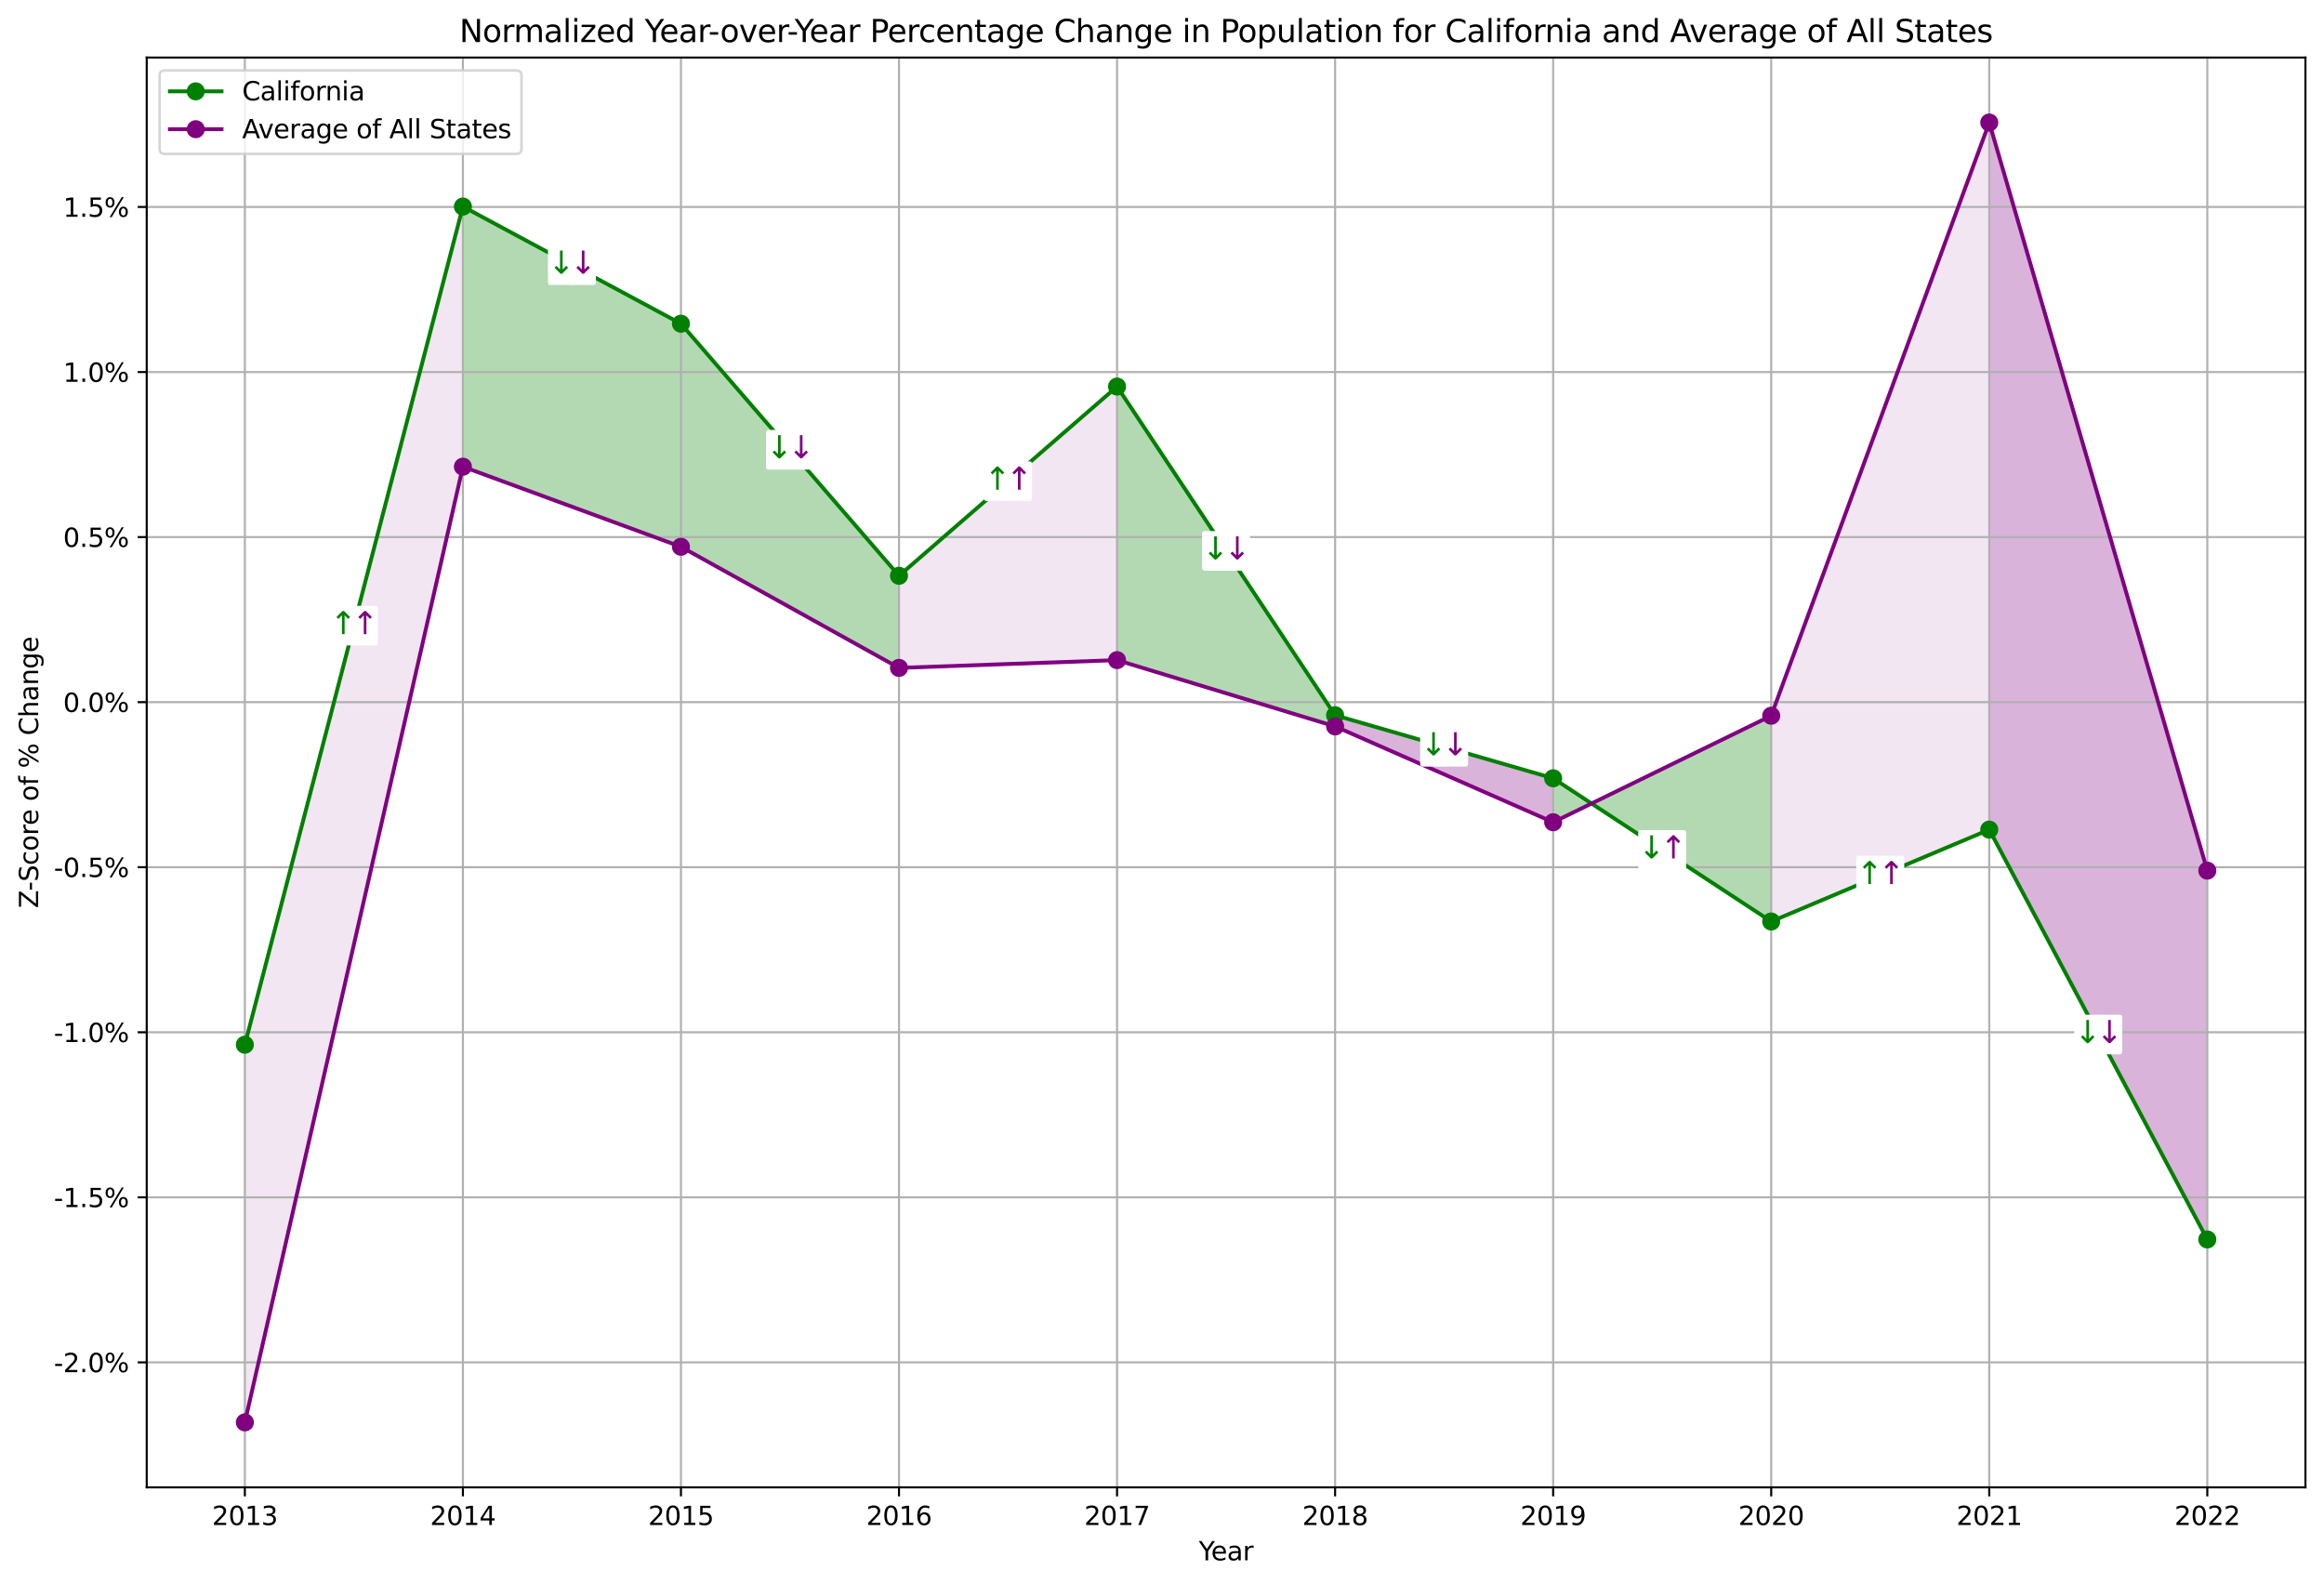 <?xml version="1.0" encoding="utf-8" standalone="no"?>
<!DOCTYPE svg PUBLIC "-//W3C//DTD SVG 1.1//EN"
  "http://www.w3.org/Graphics/SVG/1.1/DTD/svg11.dtd">
<svg xmlns:xlink="http://www.w3.org/1999/xlink" width="901.091pt" height="614.274pt" viewBox="0 0 901.091 614.274" xmlns="http://www.w3.org/2000/svg" version="1.1">
 <defs>
  <style type="text/css">*{stroke-linejoin: round; stroke-linecap: butt}</style>
 </defs>
 <g id="figure_1">
  <g id="patch_1">
   <path d="M 0 614.274 
L 901.091 614.274 
L 901.091 0 
L 0 0 
z
" style="fill: #ffffff"/>
  </g>
  <g id="axes_1">
   <g id="patch_2">
    <path d="M 56.891 576.718 
L 893.891 576.718 
L 893.891 22.318 
L 56.891 22.318 
z
" style="fill: #ffffff"/>
   </g>
   <g id="PolyCollection_1">
    <path d="M 94.936 551.518 
L 94.936 405.082 
L 179.482 80.092 
L 179.482 180.959 
L 179.482 180.959 
L 94.936 551.518 
z
" clip-path="url(#p09bde16bd6)" style="fill: #800080; fill-opacity: 0.1"/>
   </g>
   <g id="PolyCollection_2">
    <path d="M 179.482 180.959 
L 179.482 80.092 
L 264.027 125.518 
L 264.027 212.005 
L 264.027 212.005 
L 179.482 180.959 
z
" clip-path="url(#p09bde16bd6)" style="fill: #008000; fill-opacity: 0.3"/>
   </g>
   <g id="PolyCollection_3">
    <path d="M 264.027 212.005 
L 264.027 125.518 
L 348.572 223.255 
L 348.572 258.966 
L 348.572 258.966 
L 264.027 212.005 
z
" clip-path="url(#p09bde16bd6)" style="fill: #008000; fill-opacity: 0.3"/>
   </g>
   <g id="PolyCollection_4">
    <path d="M 348.572 258.966 
L 348.572 223.255 
L 433.118 149.881 
L 433.118 255.959 
L 433.118 255.959 
L 348.572 258.966 
z
" clip-path="url(#p09bde16bd6)" style="fill: #800080; fill-opacity: 0.1"/>
   </g>
   <g id="PolyCollection_5">
    <path d="M 433.118 255.959 
L 433.118 149.881 
L 517.663 277.331 
L 517.663 281.662 
L 517.663 281.662 
L 433.118 255.959 
z
" clip-path="url(#p09bde16bd6)" style="fill: #008000; fill-opacity: 0.3"/>
   </g>
   <g id="PolyCollection_6">
    <path d="M 517.663 281.662 
L 517.663 277.331 
L 602.209 301.776 
L 602.209 318.822 
L 602.209 318.822 
L 517.663 281.662 
z
" clip-path="url(#p09bde16bd6)" style="fill: #800080; fill-opacity: 0.3"/>
   </g>
   <g id="PolyCollection_7">
    <path d="M 602.209 318.822 
L 602.209 301.776 
L 686.754 357.306 
L 686.754 277.516 
L 686.754 277.516 
L 602.209 318.822 
z
" clip-path="url(#p09bde16bd6)" style="fill: #008000; fill-opacity: 0.3"/>
   </g>
   <g id="PolyCollection_8">
    <path d="M 686.754 277.516 
L 686.754 357.306 
L 771.3 321.676 
L 771.3 47.518 
L 771.3 47.518 
L 686.754 277.516 
z
" clip-path="url(#p09bde16bd6)" style="fill: #800080; fill-opacity: 0.1"/>
   </g>
   <g id="PolyCollection_9">
    <path d="M 771.3 47.518 
L 771.3 321.676 
L 855.845 480.588 
L 855.845 337.582 
L 855.845 337.582 
L 771.3 47.518 
z
" clip-path="url(#p09bde16bd6)" style="fill: #800080; fill-opacity: 0.3"/>
   </g>
   <g id="matplotlib.axis_1">
    <g id="xtick_1">
     <g id="line2d_1">
      <path d="M 94.936 576.718 
L 94.936 22.318 
" clip-path="url(#p09bde16bd6)" style="fill: none; stroke: #b0b0b0; stroke-width: 0.8; stroke-linecap: square"/>
     </g>
     <g id="line2d_2">
      <defs>
       <path id="m4151b3bf06" d="M 0 0 
L 0 3.5 
" style="stroke: #000000; stroke-width: 0.8"/>
      </defs>
      <g>
       <use xlink:href="#m4151b3bf06" x="94.936" y="576.718" style="stroke: #000000; stroke-width: 0.8"/>
      </g>
     </g>
     <g id="text_1">
      <!-- 2013 -->
      <g transform="translate(82.211 591.317) scale(0.1 -0.1)">
       <defs>
        <path id="DejaVuSans-32" d="M 1228 531 
L 3431 531 
L 3431 0 
L 469 0 
L 469 531 
Q 828 903 1448 1529 
Q 2069 2156 2228 2338 
Q 2531 2678 2651 2914 
Q 2772 3150 2772 3378 
Q 2772 3750 2511 3984 
Q 2250 4219 1831 4219 
Q 1534 4219 1204 4116 
Q 875 4013 500 3803 
L 500 4441 
Q 881 4594 1212 4672 
Q 1544 4750 1819 4750 
Q 2544 4750 2975 4387 
Q 3406 4025 3406 3419 
Q 3406 3131 3298 2873 
Q 3191 2616 2906 2266 
Q 2828 2175 2409 1742 
Q 1991 1309 1228 531 
z
" transform="scale(0.016)"/>
        <path id="DejaVuSans-30" d="M 2034 4250 
Q 1547 4250 1301 3770 
Q 1056 3291 1056 2328 
Q 1056 1369 1301 889 
Q 1547 409 2034 409 
Q 2525 409 2770 889 
Q 3016 1369 3016 2328 
Q 3016 3291 2770 3770 
Q 2525 4250 2034 4250 
z
M 2034 4750 
Q 2819 4750 3233 4129 
Q 3647 3509 3647 2328 
Q 3647 1150 3233 529 
Q 2819 -91 2034 -91 
Q 1250 -91 836 529 
Q 422 1150 422 2328 
Q 422 3509 836 4129 
Q 1250 4750 2034 4750 
z
" transform="scale(0.016)"/>
        <path id="DejaVuSans-31" d="M 794 531 
L 1825 531 
L 1825 4091 
L 703 3866 
L 703 4441 
L 1819 4666 
L 2450 4666 
L 2450 531 
L 3481 531 
L 3481 0 
L 794 0 
L 794 531 
z
" transform="scale(0.016)"/>
        <path id="DejaVuSans-33" d="M 2597 2516 
Q 3050 2419 3304 2112 
Q 3559 1806 3559 1356 
Q 3559 666 3084 287 
Q 2609 -91 1734 -91 
Q 1441 -91 1130 -33 
Q 819 25 488 141 
L 488 750 
Q 750 597 1062 519 
Q 1375 441 1716 441 
Q 2309 441 2620 675 
Q 2931 909 2931 1356 
Q 2931 1769 2642 2001 
Q 2353 2234 1838 2234 
L 1294 2234 
L 1294 2753 
L 1863 2753 
Q 2328 2753 2575 2939 
Q 2822 3125 2822 3475 
Q 2822 3834 2567 4026 
Q 2313 4219 1838 4219 
Q 1578 4219 1281 4162 
Q 984 4106 628 3988 
L 628 4550 
Q 988 4650 1302 4700 
Q 1616 4750 1894 4750 
Q 2613 4750 3031 4423 
Q 3450 4097 3450 3541 
Q 3450 3153 3228 2886 
Q 3006 2619 2597 2516 
z
" transform="scale(0.016)"/>
       </defs>
       <use xlink:href="#DejaVuSans-32"/>
       <use xlink:href="#DejaVuSans-30" x="63.623"/>
       <use xlink:href="#DejaVuSans-31" x="127.246"/>
       <use xlink:href="#DejaVuSans-33" x="190.869"/>
      </g>
     </g>
    </g>
    <g id="xtick_2">
     <g id="line2d_3">
      <path d="M 179.482 576.718 
L 179.482 22.318 
" clip-path="url(#p09bde16bd6)" style="fill: none; stroke: #b0b0b0; stroke-width: 0.8; stroke-linecap: square"/>
     </g>
     <g id="line2d_4">
      <g>
       <use xlink:href="#m4151b3bf06" x="179.482" y="576.718" style="stroke: #000000; stroke-width: 0.8"/>
      </g>
     </g>
     <g id="text_2">
      <!-- 2014 -->
      <g transform="translate(166.757 591.317) scale(0.1 -0.1)">
       <defs>
        <path id="DejaVuSans-34" d="M 2419 4116 
L 825 1625 
L 2419 1625 
L 2419 4116 
z
M 2253 4666 
L 3047 4666 
L 3047 1625 
L 3713 1625 
L 3713 1100 
L 3047 1100 
L 3047 0 
L 2419 0 
L 2419 1100 
L 313 1100 
L 313 1709 
L 2253 4666 
z
" transform="scale(0.016)"/>
       </defs>
       <use xlink:href="#DejaVuSans-32"/>
       <use xlink:href="#DejaVuSans-30" x="63.623"/>
       <use xlink:href="#DejaVuSans-31" x="127.246"/>
       <use xlink:href="#DejaVuSans-34" x="190.869"/>
      </g>
     </g>
    </g>
    <g id="xtick_3">
     <g id="line2d_5">
      <path d="M 264.027 576.718 
L 264.027 22.318 
" clip-path="url(#p09bde16bd6)" style="fill: none; stroke: #b0b0b0; stroke-width: 0.8; stroke-linecap: square"/>
     </g>
     <g id="line2d_6">
      <g>
       <use xlink:href="#m4151b3bf06" x="264.027" y="576.718" style="stroke: #000000; stroke-width: 0.8"/>
      </g>
     </g>
     <g id="text_3">
      <!-- 2015 -->
      <g transform="translate(251.302 591.317) scale(0.1 -0.1)">
       <defs>
        <path id="DejaVuSans-35" d="M 691 4666 
L 3169 4666 
L 3169 4134 
L 1269 4134 
L 1269 2991 
Q 1406 3038 1543 3061 
Q 1681 3084 1819 3084 
Q 2600 3084 3056 2656 
Q 3513 2228 3513 1497 
Q 3513 744 3044 326 
Q 2575 -91 1722 -91 
Q 1428 -91 1123 -41 
Q 819 9 494 109 
L 494 744 
Q 775 591 1075 516 
Q 1375 441 1709 441 
Q 2250 441 2565 725 
Q 2881 1009 2881 1497 
Q 2881 1984 2565 2268 
Q 2250 2553 1709 2553 
Q 1456 2553 1204 2497 
Q 953 2441 691 2322 
L 691 4666 
z
" transform="scale(0.016)"/>
       </defs>
       <use xlink:href="#DejaVuSans-32"/>
       <use xlink:href="#DejaVuSans-30" x="63.623"/>
       <use xlink:href="#DejaVuSans-31" x="127.246"/>
       <use xlink:href="#DejaVuSans-35" x="190.869"/>
      </g>
     </g>
    </g>
    <g id="xtick_4">
     <g id="line2d_7">
      <path d="M 348.572 576.718 
L 348.572 22.318 
" clip-path="url(#p09bde16bd6)" style="fill: none; stroke: #b0b0b0; stroke-width: 0.8; stroke-linecap: square"/>
     </g>
     <g id="line2d_8">
      <g>
       <use xlink:href="#m4151b3bf06" x="348.572" y="576.718" style="stroke: #000000; stroke-width: 0.8"/>
      </g>
     </g>
     <g id="text_4">
      <!-- 2016 -->
      <g transform="translate(335.847 591.317) scale(0.1 -0.1)">
       <defs>
        <path id="DejaVuSans-36" d="M 2113 2584 
Q 1688 2584 1439 2293 
Q 1191 2003 1191 1497 
Q 1191 994 1439 701 
Q 1688 409 2113 409 
Q 2538 409 2786 701 
Q 3034 994 3034 1497 
Q 3034 2003 2786 2293 
Q 2538 2584 2113 2584 
z
M 3366 4563 
L 3366 3988 
Q 3128 4100 2886 4159 
Q 2644 4219 2406 4219 
Q 1781 4219 1451 3797 
Q 1122 3375 1075 2522 
Q 1259 2794 1537 2939 
Q 1816 3084 2150 3084 
Q 2853 3084 3261 2657 
Q 3669 2231 3669 1497 
Q 3669 778 3244 343 
Q 2819 -91 2113 -91 
Q 1303 -91 875 529 
Q 447 1150 447 2328 
Q 447 3434 972 4092 
Q 1497 4750 2381 4750 
Q 2619 4750 2861 4703 
Q 3103 4656 3366 4563 
z
" transform="scale(0.016)"/>
       </defs>
       <use xlink:href="#DejaVuSans-32"/>
       <use xlink:href="#DejaVuSans-30" x="63.623"/>
       <use xlink:href="#DejaVuSans-31" x="127.246"/>
       <use xlink:href="#DejaVuSans-36" x="190.869"/>
      </g>
     </g>
    </g>
    <g id="xtick_5">
     <g id="line2d_9">
      <path d="M 433.118 576.718 
L 433.118 22.318 
" clip-path="url(#p09bde16bd6)" style="fill: none; stroke: #b0b0b0; stroke-width: 0.8; stroke-linecap: square"/>
     </g>
     <g id="line2d_10">
      <g>
       <use xlink:href="#m4151b3bf06" x="433.118" y="576.718" style="stroke: #000000; stroke-width: 0.8"/>
      </g>
     </g>
     <g id="text_5">
      <!-- 2017 -->
      <g transform="translate(420.393 591.317) scale(0.1 -0.1)">
       <defs>
        <path id="DejaVuSans-37" d="M 525 4666 
L 3525 4666 
L 3525 4397 
L 1831 0 
L 1172 0 
L 2766 4134 
L 525 4134 
L 525 4666 
z
" transform="scale(0.016)"/>
       </defs>
       <use xlink:href="#DejaVuSans-32"/>
       <use xlink:href="#DejaVuSans-30" x="63.623"/>
       <use xlink:href="#DejaVuSans-31" x="127.246"/>
       <use xlink:href="#DejaVuSans-37" x="190.869"/>
      </g>
     </g>
    </g>
    <g id="xtick_6">
     <g id="line2d_11">
      <path d="M 517.663 576.718 
L 517.663 22.318 
" clip-path="url(#p09bde16bd6)" style="fill: none; stroke: #b0b0b0; stroke-width: 0.8; stroke-linecap: square"/>
     </g>
     <g id="line2d_12">
      <g>
       <use xlink:href="#m4151b3bf06" x="517.663" y="576.718" style="stroke: #000000; stroke-width: 0.8"/>
      </g>
     </g>
     <g id="text_6">
      <!-- 2018 -->
      <g transform="translate(504.938 591.317) scale(0.1 -0.1)">
       <defs>
        <path id="DejaVuSans-38" d="M 2034 2216 
Q 1584 2216 1326 1975 
Q 1069 1734 1069 1313 
Q 1069 891 1326 650 
Q 1584 409 2034 409 
Q 2484 409 2743 651 
Q 3003 894 3003 1313 
Q 3003 1734 2745 1975 
Q 2488 2216 2034 2216 
z
M 1403 2484 
Q 997 2584 770 2862 
Q 544 3141 544 3541 
Q 544 4100 942 4425 
Q 1341 4750 2034 4750 
Q 2731 4750 3128 4425 
Q 3525 4100 3525 3541 
Q 3525 3141 3298 2862 
Q 3072 2584 2669 2484 
Q 3125 2378 3379 2068 
Q 3634 1759 3634 1313 
Q 3634 634 3220 271 
Q 2806 -91 2034 -91 
Q 1263 -91 848 271 
Q 434 634 434 1313 
Q 434 1759 690 2068 
Q 947 2378 1403 2484 
z
M 1172 3481 
Q 1172 3119 1398 2916 
Q 1625 2713 2034 2713 
Q 2441 2713 2670 2916 
Q 2900 3119 2900 3481 
Q 2900 3844 2670 4047 
Q 2441 4250 2034 4250 
Q 1625 4250 1398 4047 
Q 1172 3844 1172 3481 
z
" transform="scale(0.016)"/>
       </defs>
       <use xlink:href="#DejaVuSans-32"/>
       <use xlink:href="#DejaVuSans-30" x="63.623"/>
       <use xlink:href="#DejaVuSans-31" x="127.246"/>
       <use xlink:href="#DejaVuSans-38" x="190.869"/>
      </g>
     </g>
    </g>
    <g id="xtick_7">
     <g id="line2d_13">
      <path d="M 602.209 576.718 
L 602.209 22.318 
" clip-path="url(#p09bde16bd6)" style="fill: none; stroke: #b0b0b0; stroke-width: 0.8; stroke-linecap: square"/>
     </g>
     <g id="line2d_14">
      <g>
       <use xlink:href="#m4151b3bf06" x="602.209" y="576.718" style="stroke: #000000; stroke-width: 0.8"/>
      </g>
     </g>
     <g id="text_7">
      <!-- 2019 -->
      <g transform="translate(589.484 591.317) scale(0.1 -0.1)">
       <defs>
        <path id="DejaVuSans-39" d="M 703 97 
L 703 672 
Q 941 559 1184 500 
Q 1428 441 1663 441 
Q 2288 441 2617 861 
Q 2947 1281 2994 2138 
Q 2813 1869 2534 1725 
Q 2256 1581 1919 1581 
Q 1219 1581 811 2004 
Q 403 2428 403 3163 
Q 403 3881 828 4315 
Q 1253 4750 1959 4750 
Q 2769 4750 3195 4129 
Q 3622 3509 3622 2328 
Q 3622 1225 3098 567 
Q 2575 -91 1691 -91 
Q 1453 -91 1209 -44 
Q 966 3 703 97 
z
M 1959 2075 
Q 2384 2075 2632 2365 
Q 2881 2656 2881 3163 
Q 2881 3666 2632 3958 
Q 2384 4250 1959 4250 
Q 1534 4250 1286 3958 
Q 1038 3666 1038 3163 
Q 1038 2656 1286 2365 
Q 1534 2075 1959 2075 
z
" transform="scale(0.016)"/>
       </defs>
       <use xlink:href="#DejaVuSans-32"/>
       <use xlink:href="#DejaVuSans-30" x="63.623"/>
       <use xlink:href="#DejaVuSans-31" x="127.246"/>
       <use xlink:href="#DejaVuSans-39" x="190.869"/>
      </g>
     </g>
    </g>
    <g id="xtick_8">
     <g id="line2d_15">
      <path d="M 686.754 576.718 
L 686.754 22.318 
" clip-path="url(#p09bde16bd6)" style="fill: none; stroke: #b0b0b0; stroke-width: 0.8; stroke-linecap: square"/>
     </g>
     <g id="line2d_16">
      <g>
       <use xlink:href="#m4151b3bf06" x="686.754" y="576.718" style="stroke: #000000; stroke-width: 0.8"/>
      </g>
     </g>
     <g id="text_8">
      <!-- 2020 -->
      <g transform="translate(674.029 591.317) scale(0.1 -0.1)">
       <use xlink:href="#DejaVuSans-32"/>
       <use xlink:href="#DejaVuSans-30" x="63.623"/>
       <use xlink:href="#DejaVuSans-32" x="127.246"/>
       <use xlink:href="#DejaVuSans-30" x="190.869"/>
      </g>
     </g>
    </g>
    <g id="xtick_9">
     <g id="line2d_17">
      <path d="M 771.3 576.718 
L 771.3 22.318 
" clip-path="url(#p09bde16bd6)" style="fill: none; stroke: #b0b0b0; stroke-width: 0.8; stroke-linecap: square"/>
     </g>
     <g id="line2d_18">
      <g>
       <use xlink:href="#m4151b3bf06" x="771.3" y="576.718" style="stroke: #000000; stroke-width: 0.8"/>
      </g>
     </g>
     <g id="text_9">
      <!-- 2021 -->
      <g transform="translate(758.575 591.317) scale(0.1 -0.1)">
       <use xlink:href="#DejaVuSans-32"/>
       <use xlink:href="#DejaVuSans-30" x="63.623"/>
       <use xlink:href="#DejaVuSans-32" x="127.246"/>
       <use xlink:href="#DejaVuSans-31" x="190.869"/>
      </g>
     </g>
    </g>
    <g id="xtick_10">
     <g id="line2d_19">
      <path d="M 855.845 576.718 
L 855.845 22.318 
" clip-path="url(#p09bde16bd6)" style="fill: none; stroke: #b0b0b0; stroke-width: 0.8; stroke-linecap: square"/>
     </g>
     <g id="line2d_20">
      <g>
       <use xlink:href="#m4151b3bf06" x="855.845" y="576.718" style="stroke: #000000; stroke-width: 0.8"/>
      </g>
     </g>
     <g id="text_10">
      <!-- 2022 -->
      <g transform="translate(843.12 591.317) scale(0.1 -0.1)">
       <use xlink:href="#DejaVuSans-32"/>
       <use xlink:href="#DejaVuSans-30" x="63.623"/>
       <use xlink:href="#DejaVuSans-32" x="127.246"/>
       <use xlink:href="#DejaVuSans-32" x="190.869"/>
      </g>
     </g>
    </g>
    <g id="text_11">
     <!-- Year -->
     <g transform="translate(464.803 604.995) scale(0.1 -0.1)">
      <defs>
       <path id="DejaVuSans-59" d="M -13 4666 
L 666 4666 
L 1959 2747 
L 3244 4666 
L 3922 4666 
L 2272 2222 
L 2272 0 
L 1638 0 
L 1638 2222 
L -13 4666 
z
" transform="scale(0.016)"/>
       <path id="DejaVuSans-65" d="M 3597 1894 
L 3597 1613 
L 953 1613 
Q 991 1019 1311 708 
Q 1631 397 2203 397 
Q 2534 397 2845 478 
Q 3156 559 3463 722 
L 3463 178 
Q 3153 47 2828 -22 
Q 2503 -91 2169 -91 
Q 1331 -91 842 396 
Q 353 884 353 1716 
Q 353 2575 817 3079 
Q 1281 3584 2069 3584 
Q 2775 3584 3186 3129 
Q 3597 2675 3597 1894 
z
M 3022 2063 
Q 3016 2534 2758 2815 
Q 2500 3097 2075 3097 
Q 1594 3097 1305 2825 
Q 1016 2553 972 2059 
L 3022 2063 
z
" transform="scale(0.016)"/>
       <path id="DejaVuSans-61" d="M 2194 1759 
Q 1497 1759 1228 1600 
Q 959 1441 959 1056 
Q 959 750 1161 570 
Q 1363 391 1709 391 
Q 2188 391 2477 730 
Q 2766 1069 2766 1631 
L 2766 1759 
L 2194 1759 
z
M 3341 1997 
L 3341 0 
L 2766 0 
L 2766 531 
Q 2569 213 2275 61 
Q 1981 -91 1556 -91 
Q 1019 -91 701 211 
Q 384 513 384 1019 
Q 384 1609 779 1909 
Q 1175 2209 1959 2209 
L 2766 2209 
L 2766 2266 
Q 2766 2663 2505 2880 
Q 2244 3097 1772 3097 
Q 1472 3097 1187 3025 
Q 903 2953 641 2809 
L 641 3341 
Q 956 3463 1253 3523 
Q 1550 3584 1831 3584 
Q 2591 3584 2966 3190 
Q 3341 2797 3341 1997 
z
" transform="scale(0.016)"/>
       <path id="DejaVuSans-72" d="M 2631 2963 
Q 2534 3019 2420 3045 
Q 2306 3072 2169 3072 
Q 1681 3072 1420 2755 
Q 1159 2438 1159 1844 
L 1159 0 
L 581 0 
L 581 3500 
L 1159 3500 
L 1159 2956 
Q 1341 3275 1631 3429 
Q 1922 3584 2338 3584 
Q 2397 3584 2469 3576 
Q 2541 3569 2628 3553 
L 2631 2963 
z
" transform="scale(0.016)"/>
      </defs>
      <use xlink:href="#DejaVuSans-59"/>
      <use xlink:href="#DejaVuSans-65" x="47.834"/>
      <use xlink:href="#DejaVuSans-61" x="109.357"/>
      <use xlink:href="#DejaVuSans-72" x="170.637"/>
     </g>
    </g>
   </g>
   <g id="matplotlib.axis_2">
    <g id="ytick_1">
     <g id="line2d_21">
      <path d="M 56.891 528.249 
L 893.891 528.249 
" clip-path="url(#p09bde16bd6)" style="fill: none; stroke: #b0b0b0; stroke-width: 0.8; stroke-linecap: square"/>
     </g>
     <g id="line2d_22">
      <defs>
       <path id="m06f29909dd" d="M 0 0 
L -3.5 0 
" style="stroke: #000000; stroke-width: 0.8"/>
      </defs>
      <g>
       <use xlink:href="#m06f29909dd" x="56.891" y="528.249" style="stroke: #000000; stroke-width: 0.8"/>
      </g>
     </g>
     <g id="text_12">
      <!-- -2.0% -->
      <g transform="translate(20.878 532.048) scale(0.1 -0.1)">
       <defs>
        <path id="DejaVuSans-2d" d="M 313 2009 
L 1997 2009 
L 1997 1497 
L 313 1497 
L 313 2009 
z
" transform="scale(0.016)"/>
        <path id="DejaVuSans-2e" d="M 684 794 
L 1344 794 
L 1344 0 
L 684 0 
L 684 794 
z
" transform="scale(0.016)"/>
        <path id="DejaVuSans-25" d="M 4653 2053 
Q 4381 2053 4226 1822 
Q 4072 1591 4072 1178 
Q 4072 772 4226 539 
Q 4381 306 4653 306 
Q 4919 306 5073 539 
Q 5228 772 5228 1178 
Q 5228 1588 5073 1820 
Q 4919 2053 4653 2053 
z
M 4653 2450 
Q 5147 2450 5437 2106 
Q 5728 1763 5728 1178 
Q 5728 594 5436 251 
Q 5144 -91 4653 -91 
Q 4153 -91 3862 251 
Q 3572 594 3572 1178 
Q 3572 1766 3864 2108 
Q 4156 2450 4653 2450 
z
M 1428 4353 
Q 1159 4353 1004 4120 
Q 850 3888 850 3481 
Q 850 3069 1003 2837 
Q 1156 2606 1428 2606 
Q 1700 2606 1854 2837 
Q 2009 3069 2009 3481 
Q 2009 3884 1853 4118 
Q 1697 4353 1428 4353 
z
M 4250 4750 
L 4750 4750 
L 1831 -91 
L 1331 -91 
L 4250 4750 
z
M 1428 4750 
Q 1922 4750 2215 4408 
Q 2509 4066 2509 3481 
Q 2509 2891 2217 2550 
Q 1925 2209 1428 2209 
Q 931 2209 642 2551 
Q 353 2894 353 3481 
Q 353 4063 643 4406 
Q 934 4750 1428 4750 
z
" transform="scale(0.016)"/>
       </defs>
       <use xlink:href="#DejaVuSans-2d"/>
       <use xlink:href="#DejaVuSans-32" x="36.084"/>
       <use xlink:href="#DejaVuSans-2e" x="99.707"/>
       <use xlink:href="#DejaVuSans-30" x="131.494"/>
       <use xlink:href="#DejaVuSans-25" x="195.117"/>
      </g>
     </g>
    </g>
    <g id="ytick_2">
     <g id="line2d_23">
      <path d="M 56.891 464.249 
L 893.891 464.249 
" clip-path="url(#p09bde16bd6)" style="fill: none; stroke: #b0b0b0; stroke-width: 0.8; stroke-linecap: square"/>
     </g>
     <g id="line2d_24">
      <g>
       <use xlink:href="#m06f29909dd" x="56.891" y="464.249" style="stroke: #000000; stroke-width: 0.8"/>
      </g>
     </g>
     <g id="text_13">
      <!-- -1.5% -->
      <g transform="translate(20.878 468.048) scale(0.1 -0.1)">
       <use xlink:href="#DejaVuSans-2d"/>
       <use xlink:href="#DejaVuSans-31" x="36.084"/>
       <use xlink:href="#DejaVuSans-2e" x="99.707"/>
       <use xlink:href="#DejaVuSans-35" x="131.494"/>
       <use xlink:href="#DejaVuSans-25" x="195.117"/>
      </g>
     </g>
    </g>
    <g id="ytick_3">
     <g id="line2d_25">
      <path d="M 56.891 400.25 
L 893.891 400.25 
" clip-path="url(#p09bde16bd6)" style="fill: none; stroke: #b0b0b0; stroke-width: 0.8; stroke-linecap: square"/>
     </g>
     <g id="line2d_26">
      <g>
       <use xlink:href="#m06f29909dd" x="56.891" y="400.25" style="stroke: #000000; stroke-width: 0.8"/>
      </g>
     </g>
     <g id="text_14">
      <!-- -1.0% -->
      <g transform="translate(20.878 404.049) scale(0.1 -0.1)">
       <use xlink:href="#DejaVuSans-2d"/>
       <use xlink:href="#DejaVuSans-31" x="36.084"/>
       <use xlink:href="#DejaVuSans-2e" x="99.707"/>
       <use xlink:href="#DejaVuSans-30" x="131.494"/>
       <use xlink:href="#DejaVuSans-25" x="195.117"/>
      </g>
     </g>
    </g>
    <g id="ytick_4">
     <g id="line2d_27">
      <path d="M 56.891 336.25 
L 893.891 336.25 
" clip-path="url(#p09bde16bd6)" style="fill: none; stroke: #b0b0b0; stroke-width: 0.8; stroke-linecap: square"/>
     </g>
     <g id="line2d_28">
      <g>
       <use xlink:href="#m06f29909dd" x="56.891" y="336.25" style="stroke: #000000; stroke-width: 0.8"/>
      </g>
     </g>
     <g id="text_15">
      <!-- -0.5% -->
      <g transform="translate(20.878 340.049) scale(0.1 -0.1)">
       <use xlink:href="#DejaVuSans-2d"/>
       <use xlink:href="#DejaVuSans-30" x="36.084"/>
       <use xlink:href="#DejaVuSans-2e" x="99.707"/>
       <use xlink:href="#DejaVuSans-35" x="131.494"/>
       <use xlink:href="#DejaVuSans-25" x="195.117"/>
      </g>
     </g>
    </g>
    <g id="ytick_5">
     <g id="line2d_29">
      <path d="M 56.891 272.251 
L 893.891 272.251 
" clip-path="url(#p09bde16bd6)" style="fill: none; stroke: #b0b0b0; stroke-width: 0.8; stroke-linecap: square"/>
     </g>
     <g id="line2d_30">
      <g>
       <use xlink:href="#m06f29909dd" x="56.891" y="272.251" style="stroke: #000000; stroke-width: 0.8"/>
      </g>
     </g>
     <g id="text_16">
      <!-- 0.0% -->
      <g transform="translate(24.486 276.05) scale(0.1 -0.1)">
       <use xlink:href="#DejaVuSans-30"/>
       <use xlink:href="#DejaVuSans-2e" x="63.623"/>
       <use xlink:href="#DejaVuSans-30" x="95.41"/>
       <use xlink:href="#DejaVuSans-25" x="159.033"/>
      </g>
     </g>
    </g>
    <g id="ytick_6">
     <g id="line2d_31">
      <path d="M 56.891 208.251 
L 893.891 208.251 
" clip-path="url(#p09bde16bd6)" style="fill: none; stroke: #b0b0b0; stroke-width: 0.8; stroke-linecap: square"/>
     </g>
     <g id="line2d_32">
      <g>
       <use xlink:href="#m06f29909dd" x="56.891" y="208.251" style="stroke: #000000; stroke-width: 0.8"/>
      </g>
     </g>
     <g id="text_17">
      <!-- 0.5% -->
      <g transform="translate(24.486 212.05) scale(0.1 -0.1)">
       <use xlink:href="#DejaVuSans-30"/>
       <use xlink:href="#DejaVuSans-2e" x="63.623"/>
       <use xlink:href="#DejaVuSans-35" x="95.41"/>
       <use xlink:href="#DejaVuSans-25" x="159.033"/>
      </g>
     </g>
    </g>
    <g id="ytick_7">
     <g id="line2d_33">
      <path d="M 56.891 144.252 
L 893.891 144.252 
" clip-path="url(#p09bde16bd6)" style="fill: none; stroke: #b0b0b0; stroke-width: 0.8; stroke-linecap: square"/>
     </g>
     <g id="line2d_34">
      <g>
       <use xlink:href="#m06f29909dd" x="56.891" y="144.252" style="stroke: #000000; stroke-width: 0.8"/>
      </g>
     </g>
     <g id="text_18">
      <!-- 1.0% -->
      <g transform="translate(24.486 148.051) scale(0.1 -0.1)">
       <use xlink:href="#DejaVuSans-31"/>
       <use xlink:href="#DejaVuSans-2e" x="63.623"/>
       <use xlink:href="#DejaVuSans-30" x="95.41"/>
       <use xlink:href="#DejaVuSans-25" x="159.033"/>
      </g>
     </g>
    </g>
    <g id="ytick_8">
     <g id="line2d_35">
      <path d="M 56.891 80.252 
L 893.891 80.252 
" clip-path="url(#p09bde16bd6)" style="fill: none; stroke: #b0b0b0; stroke-width: 0.8; stroke-linecap: square"/>
     </g>
     <g id="line2d_36">
      <g>
       <use xlink:href="#m06f29909dd" x="56.891" y="80.252" style="stroke: #000000; stroke-width: 0.8"/>
      </g>
     </g>
     <g id="text_19">
      <!-- 1.5% -->
      <g transform="translate(24.486 84.051) scale(0.1 -0.1)">
       <use xlink:href="#DejaVuSans-31"/>
       <use xlink:href="#DejaVuSans-2e" x="63.623"/>
       <use xlink:href="#DejaVuSans-35" x="95.41"/>
       <use xlink:href="#DejaVuSans-25" x="159.033"/>
      </g>
     </g>
    </g>
    <g id="text_20">
     <!-- Z-Score of % Change -->
     <g transform="translate(14.798 352.143) rotate(-90) scale(0.1 -0.1)">
      <defs>
       <path id="DejaVuSans-5a" d="M 359 4666 
L 4025 4666 
L 4025 4184 
L 1075 531 
L 4097 531 
L 4097 0 
L 288 0 
L 288 481 
L 3238 4134 
L 359 4134 
L 359 4666 
z
" transform="scale(0.016)"/>
       <path id="DejaVuSans-53" d="M 3425 4513 
L 3425 3897 
Q 3066 4069 2747 4153 
Q 2428 4238 2131 4238 
Q 1616 4238 1336 4038 
Q 1056 3838 1056 3469 
Q 1056 3159 1242 3001 
Q 1428 2844 1947 2747 
L 2328 2669 
Q 3034 2534 3370 2195 
Q 3706 1856 3706 1288 
Q 3706 609 3251 259 
Q 2797 -91 1919 -91 
Q 1588 -91 1214 -16 
Q 841 59 441 206 
L 441 856 
Q 825 641 1194 531 
Q 1563 422 1919 422 
Q 2459 422 2753 634 
Q 3047 847 3047 1241 
Q 3047 1584 2836 1778 
Q 2625 1972 2144 2069 
L 1759 2144 
Q 1053 2284 737 2584 
Q 422 2884 422 3419 
Q 422 4038 858 4394 
Q 1294 4750 2059 4750 
Q 2388 4750 2728 4690 
Q 3069 4631 3425 4513 
z
" transform="scale(0.016)"/>
       <path id="DejaVuSans-63" d="M 3122 3366 
L 3122 2828 
Q 2878 2963 2633 3030 
Q 2388 3097 2138 3097 
Q 1578 3097 1268 2742 
Q 959 2388 959 1747 
Q 959 1106 1268 751 
Q 1578 397 2138 397 
Q 2388 397 2633 464 
Q 2878 531 3122 666 
L 3122 134 
Q 2881 22 2623 -34 
Q 2366 -91 2075 -91 
Q 1284 -91 818 406 
Q 353 903 353 1747 
Q 353 2603 823 3093 
Q 1294 3584 2113 3584 
Q 2378 3584 2631 3529 
Q 2884 3475 3122 3366 
z
" transform="scale(0.016)"/>
       <path id="DejaVuSans-6f" d="M 1959 3097 
Q 1497 3097 1228 2736 
Q 959 2375 959 1747 
Q 959 1119 1226 758 
Q 1494 397 1959 397 
Q 2419 397 2687 759 
Q 2956 1122 2956 1747 
Q 2956 2369 2687 2733 
Q 2419 3097 1959 3097 
z
M 1959 3584 
Q 2709 3584 3137 3096 
Q 3566 2609 3566 1747 
Q 3566 888 3137 398 
Q 2709 -91 1959 -91 
Q 1206 -91 779 398 
Q 353 888 353 1747 
Q 353 2609 779 3096 
Q 1206 3584 1959 3584 
z
" transform="scale(0.016)"/>
       <path id="DejaVuSans-20" transform="scale(0.016)"/>
       <path id="DejaVuSans-66" d="M 2375 4863 
L 2375 4384 
L 1825 4384 
Q 1516 4384 1395 4259 
Q 1275 4134 1275 3809 
L 1275 3500 
L 2222 3500 
L 2222 3053 
L 1275 3053 
L 1275 0 
L 697 0 
L 697 3053 
L 147 3053 
L 147 3500 
L 697 3500 
L 697 3744 
Q 697 4328 969 4595 
Q 1241 4863 1831 4863 
L 2375 4863 
z
" transform="scale(0.016)"/>
       <path id="DejaVuSans-43" d="M 4122 4306 
L 4122 3641 
Q 3803 3938 3442 4084 
Q 3081 4231 2675 4231 
Q 1875 4231 1450 3742 
Q 1025 3253 1025 2328 
Q 1025 1406 1450 917 
Q 1875 428 2675 428 
Q 3081 428 3442 575 
Q 3803 722 4122 1019 
L 4122 359 
Q 3791 134 3420 21 
Q 3050 -91 2638 -91 
Q 1578 -91 968 557 
Q 359 1206 359 2328 
Q 359 3453 968 4101 
Q 1578 4750 2638 4750 
Q 3056 4750 3426 4639 
Q 3797 4528 4122 4306 
z
" transform="scale(0.016)"/>
       <path id="DejaVuSans-68" d="M 3513 2113 
L 3513 0 
L 2938 0 
L 2938 2094 
Q 2938 2591 2744 2837 
Q 2550 3084 2163 3084 
Q 1697 3084 1428 2787 
Q 1159 2491 1159 1978 
L 1159 0 
L 581 0 
L 581 4863 
L 1159 4863 
L 1159 2956 
Q 1366 3272 1645 3428 
Q 1925 3584 2291 3584 
Q 2894 3584 3203 3211 
Q 3513 2838 3513 2113 
z
" transform="scale(0.016)"/>
       <path id="DejaVuSans-6e" d="M 3513 2113 
L 3513 0 
L 2938 0 
L 2938 2094 
Q 2938 2591 2744 2837 
Q 2550 3084 2163 3084 
Q 1697 3084 1428 2787 
Q 1159 2491 1159 1978 
L 1159 0 
L 581 0 
L 581 3500 
L 1159 3500 
L 1159 2956 
Q 1366 3272 1645 3428 
Q 1925 3584 2291 3584 
Q 2894 3584 3203 3211 
Q 3513 2838 3513 2113 
z
" transform="scale(0.016)"/>
       <path id="DejaVuSans-67" d="M 2906 1791 
Q 2906 2416 2648 2759 
Q 2391 3103 1925 3103 
Q 1463 3103 1205 2759 
Q 947 2416 947 1791 
Q 947 1169 1205 825 
Q 1463 481 1925 481 
Q 2391 481 2648 825 
Q 2906 1169 2906 1791 
z
M 3481 434 
Q 3481 -459 3084 -895 
Q 2688 -1331 1869 -1331 
Q 1566 -1331 1297 -1286 
Q 1028 -1241 775 -1147 
L 775 -588 
Q 1028 -725 1275 -790 
Q 1522 -856 1778 -856 
Q 2344 -856 2625 -561 
Q 2906 -266 2906 331 
L 2906 616 
Q 2728 306 2450 153 
Q 2172 0 1784 0 
Q 1141 0 747 490 
Q 353 981 353 1791 
Q 353 2603 747 3093 
Q 1141 3584 1784 3584 
Q 2172 3584 2450 3431 
Q 2728 3278 2906 2969 
L 2906 3500 
L 3481 3500 
L 3481 434 
z
" transform="scale(0.016)"/>
      </defs>
      <use xlink:href="#DejaVuSans-5a"/>
      <use xlink:href="#DejaVuSans-2d" x="66.756"/>
      <use xlink:href="#DejaVuSans-53" x="102.84"/>
      <use xlink:href="#DejaVuSans-63" x="166.316"/>
      <use xlink:href="#DejaVuSans-6f" x="221.297"/>
      <use xlink:href="#DejaVuSans-72" x="282.479"/>
      <use xlink:href="#DejaVuSans-65" x="321.342"/>
      <use xlink:href="#DejaVuSans-20" x="382.865"/>
      <use xlink:href="#DejaVuSans-6f" x="414.652"/>
      <use xlink:href="#DejaVuSans-66" x="475.834"/>
      <use xlink:href="#DejaVuSans-20" x="511.039"/>
      <use xlink:href="#DejaVuSans-25" x="542.826"/>
      <use xlink:href="#DejaVuSans-20" x="637.846"/>
      <use xlink:href="#DejaVuSans-43" x="669.633"/>
      <use xlink:href="#DejaVuSans-68" x="739.457"/>
      <use xlink:href="#DejaVuSans-61" x="802.836"/>
      <use xlink:href="#DejaVuSans-6e" x="864.115"/>
      <use xlink:href="#DejaVuSans-67" x="927.494"/>
      <use xlink:href="#DejaVuSans-65" x="990.971"/>
     </g>
    </g>
   </g>
   <g id="line2d_37">
    <path d="M 94.936 405.082 
L 179.482 80.092 
L 264.027 125.518 
L 348.572 223.255 
L 433.118 149.881 
L 517.663 277.331 
L 602.209 301.776 
L 686.754 357.306 
L 771.3 321.676 
L 855.845 480.588 
" clip-path="url(#p09bde16bd6)" style="fill: none; stroke: #008000; stroke-width: 1.5; stroke-linecap: square"/>
    <defs>
     <path id="m4b61162b24" d="M 0 3 
C 0.796 3 1.559 2.684 2.121 2.121 
C 2.684 1.559 3 0.796 3 0 
C 3 -0.796 2.684 -1.559 2.121 -2.121 
C 1.559 -2.684 0.796 -3 0 -3 
C -0.796 -3 -1.559 -2.684 -2.121 -2.121 
C -2.684 -1.559 -3 -0.796 -3 0 
C -3 0.796 -2.684 1.559 -2.121 2.121 
C -1.559 2.684 -0.796 3 0 3 
z
" style="stroke: #008000"/>
    </defs>
    <g clip-path="url(#p09bde16bd6)">
     <use xlink:href="#m4b61162b24" x="94.936" y="405.082" style="fill: #008000; stroke: #008000"/>
     <use xlink:href="#m4b61162b24" x="179.482" y="80.092" style="fill: #008000; stroke: #008000"/>
     <use xlink:href="#m4b61162b24" x="264.027" y="125.518" style="fill: #008000; stroke: #008000"/>
     <use xlink:href="#m4b61162b24" x="348.572" y="223.255" style="fill: #008000; stroke: #008000"/>
     <use xlink:href="#m4b61162b24" x="433.118" y="149.881" style="fill: #008000; stroke: #008000"/>
     <use xlink:href="#m4b61162b24" x="517.663" y="277.331" style="fill: #008000; stroke: #008000"/>
     <use xlink:href="#m4b61162b24" x="602.209" y="301.776" style="fill: #008000; stroke: #008000"/>
     <use xlink:href="#m4b61162b24" x="686.754" y="357.306" style="fill: #008000; stroke: #008000"/>
     <use xlink:href="#m4b61162b24" x="771.3" y="321.676" style="fill: #008000; stroke: #008000"/>
     <use xlink:href="#m4b61162b24" x="855.845" y="480.588" style="fill: #008000; stroke: #008000"/>
    </g>
   </g>
   <g id="line2d_38">
    <path d="M 94.936 551.518 
L 179.482 180.959 
L 264.027 212.005 
L 348.572 258.966 
L 433.118 255.959 
L 517.663 281.662 
L 602.209 318.822 
L 686.754 277.516 
L 771.3 47.518 
L 855.845 337.582 
" clip-path="url(#p09bde16bd6)" style="fill: none; stroke: #800080; stroke-width: 1.5; stroke-linecap: square"/>
    <defs>
     <path id="m555ccc099b" d="M 0 3 
C 0.796 3 1.559 2.684 2.121 2.121 
C 2.684 1.559 3 0.796 3 0 
C 3 -0.796 2.684 -1.559 2.121 -2.121 
C 1.559 -2.684 0.796 -3 0 -3 
C -0.796 -3 -1.559 -2.684 -2.121 -2.121 
C -2.684 -1.559 -3 -0.796 -3 0 
C -3 0.796 -2.684 1.559 -2.121 2.121 
C -1.559 2.684 -0.796 3 0 3 
z
" style="stroke: #800080"/>
    </defs>
    <g clip-path="url(#p09bde16bd6)">
     <use xlink:href="#m555ccc099b" x="94.936" y="551.518" style="fill: #800080; stroke: #800080"/>
     <use xlink:href="#m555ccc099b" x="179.482" y="180.959" style="fill: #800080; stroke: #800080"/>
     <use xlink:href="#m555ccc099b" x="264.027" y="212.005" style="fill: #800080; stroke: #800080"/>
     <use xlink:href="#m555ccc099b" x="348.572" y="258.966" style="fill: #800080; stroke: #800080"/>
     <use xlink:href="#m555ccc099b" x="433.118" y="255.959" style="fill: #800080; stroke: #800080"/>
     <use xlink:href="#m555ccc099b" x="517.663" y="281.662" style="fill: #800080; stroke: #800080"/>
     <use xlink:href="#m555ccc099b" x="602.209" y="318.822" style="fill: #800080; stroke: #800080"/>
     <use xlink:href="#m555ccc099b" x="686.754" y="277.516" style="fill: #800080; stroke: #800080"/>
     <use xlink:href="#m555ccc099b" x="771.3" y="47.518" style="fill: #800080; stroke: #800080"/>
     <use xlink:href="#m555ccc099b" x="855.845" y="337.582" style="fill: #800080; stroke: #800080"/>
    </g>
   </g>
   <g id="patch_3">
    <path d="M 128.754 250.267 
L 137.209 250.267 
Q 138.054 250.267 138.054 248.987 
L 138.054 236.187 
Q 138.054 234.907 137.209 234.907 
L 128.754 234.907 
Q 127.909 234.907 127.909 236.187 
L 127.909 248.987 
Q 127.909 250.267 128.754 250.267 
z
" clip-path="url(#p09bde16bd6)" style="fill: #ffffff"/>
   </g>
   <g id="patch_4">
    <path d="M 137.209 250.267 
L 145.663 250.267 
Q 146.509 250.267 146.509 248.987 
L 146.509 236.187 
Q 146.509 234.907 145.663 234.907 
L 137.209 234.907 
Q 136.363 234.907 136.363 236.187 
L 136.363 248.987 
Q 136.363 250.267 137.209 250.267 
z
" clip-path="url(#p09bde16bd6)" style="fill: #ffffff"/>
   </g>
   <g id="patch_5">
    <path d="M 213.3 110.485 
L 221.754 110.485 
Q 222.6 110.485 222.6 109.205 
L 222.6 96.405 
Q 222.6 95.125 221.754 95.125 
L 213.3 95.125 
Q 212.454 95.125 212.454 96.405 
L 212.454 109.205 
Q 212.454 110.485 213.3 110.485 
z
" clip-path="url(#p09bde16bd6)" style="fill: #ffffff"/>
   </g>
   <g id="patch_6">
    <path d="M 221.754 110.485 
L 230.209 110.485 
Q 231.054 110.485 231.054 109.205 
L 231.054 96.405 
Q 231.054 95.125 230.209 95.125 
L 221.754 95.125 
Q 220.909 95.125 220.909 96.405 
L 220.909 109.205 
Q 220.909 110.485 221.754 110.485 
z
" clip-path="url(#p09bde16bd6)" style="fill: #ffffff"/>
   </g>
   <g id="patch_7">
    <path d="M 297.845 182.067 
L 306.3 182.067 
Q 307.145 182.067 307.145 180.787 
L 307.145 167.987 
Q 307.145 166.707 306.3 166.707 
L 297.845 166.707 
Q 297 166.707 297 167.987 
L 297 180.787 
Q 297 182.067 297.845 182.067 
z
" clip-path="url(#p09bde16bd6)" style="fill: #ffffff"/>
   </g>
   <g id="patch_8">
    <path d="M 306.3 182.067 
L 314.754 182.067 
Q 315.6 182.067 315.6 180.787 
L 315.6 167.987 
Q 315.6 166.707 314.754 166.707 
L 306.3 166.707 
Q 305.454 166.707 305.454 167.987 
L 305.454 180.787 
Q 305.454 182.067 306.3 182.067 
z
" clip-path="url(#p09bde16bd6)" style="fill: #ffffff"/>
   </g>
   <g id="patch_9">
    <path d="M 382.391 194.248 
L 390.845 194.248 
Q 391.691 194.248 391.691 192.968 
L 391.691 180.168 
Q 391.691 178.888 390.845 178.888 
L 382.391 178.888 
Q 381.545 178.888 381.545 180.168 
L 381.545 192.968 
Q 381.545 194.248 382.391 194.248 
z
" clip-path="url(#p09bde16bd6)" style="fill: #ffffff"/>
   </g>
   <g id="patch_10">
    <path d="M 390.845 194.248 
L 399.3 194.248 
Q 400.145 194.248 400.145 192.968 
L 400.145 180.168 
Q 400.145 178.888 399.3 178.888 
L 390.845 178.888 
Q 390 178.888 390 180.168 
L 390 192.968 
Q 390 194.248 390.845 194.248 
z
" clip-path="url(#p09bde16bd6)" style="fill: #ffffff"/>
   </g>
   <g id="patch_11">
    <path d="M 466.936 221.286 
L 475.391 221.286 
Q 476.236 221.286 476.236 220.006 
L 476.236 207.206 
Q 476.236 205.926 475.391 205.926 
L 466.936 205.926 
Q 466.091 205.926 466.091 207.206 
L 466.091 220.006 
Q 466.091 221.286 466.936 221.286 
z
" clip-path="url(#p09bde16bd6)" style="fill: #ffffff"/>
   </g>
   <g id="patch_12">
    <path d="M 475.391 221.286 
L 483.845 221.286 
Q 484.691 221.286 484.691 220.006 
L 484.691 207.206 
Q 484.691 205.926 483.845 205.926 
L 475.391 205.926 
Q 474.545 205.926 474.545 207.206 
L 474.545 220.006 
Q 474.545 221.286 475.391 221.286 
z
" clip-path="url(#p09bde16bd6)" style="fill: #ffffff"/>
   </g>
   <g id="patch_13">
    <path d="M 551.482 297.233 
L 559.936 297.233 
Q 560.782 297.233 560.782 295.953 
L 560.782 283.154 
Q 560.782 281.874 559.936 281.874 
L 551.482 281.874 
Q 550.636 281.874 550.636 283.154 
L 550.636 295.953 
Q 550.636 297.233 551.482 297.233 
z
" clip-path="url(#p09bde16bd6)" style="fill: #ffffff"/>
   </g>
   <g id="patch_14">
    <path d="M 559.936 297.233 
L 568.391 297.233 
Q 569.236 297.233 569.236 295.953 
L 569.236 283.154 
Q 569.236 281.874 568.391 281.874 
L 559.936 281.874 
Q 559.091 281.874 559.091 283.154 
L 559.091 295.953 
Q 559.091 297.233 559.936 297.233 
z
" clip-path="url(#p09bde16bd6)" style="fill: #ffffff"/>
   </g>
   <g id="patch_15">
    <path d="M 636.027 337.221 
L 644.482 337.221 
Q 645.327 337.221 645.327 335.941 
L 645.327 323.141 
Q 645.327 321.861 644.482 321.861 
L 636.027 321.861 
Q 635.182 321.861 635.182 323.141 
L 635.182 335.941 
Q 635.182 337.221 636.027 337.221 
z
" clip-path="url(#p09bde16bd6)" style="fill: #ffffff"/>
   </g>
   <g id="patch_16">
    <path d="M 644.482 337.221 
L 652.936 337.221 
Q 653.782 337.221 653.782 335.941 
L 653.782 323.141 
Q 653.782 321.861 652.936 321.861 
L 644.482 321.861 
Q 643.636 321.861 643.636 323.141 
L 643.636 335.941 
Q 643.636 337.221 644.482 337.221 
z
" clip-path="url(#p09bde16bd6)" style="fill: #ffffff"/>
   </g>
   <g id="patch_17">
    <path d="M 720.572 347.171 
L 729.027 347.171 
Q 729.872 347.171 729.872 345.891 
L 729.872 333.091 
Q 729.872 331.811 729.027 331.811 
L 720.572 331.811 
Q 719.727 331.811 719.727 333.091 
L 719.727 345.891 
Q 719.727 347.171 720.572 347.171 
z
" clip-path="url(#p09bde16bd6)" style="fill: #ffffff"/>
   </g>
   <g id="patch_18">
    <path d="M 729.027 347.171 
L 737.482 347.171 
Q 738.327 347.171 738.327 345.891 
L 738.327 333.091 
Q 738.327 331.811 737.482 331.811 
L 729.027 331.811 
Q 728.182 331.811 728.182 333.091 
L 728.182 345.891 
Q 728.182 347.171 729.027 347.171 
z
" clip-path="url(#p09bde16bd6)" style="fill: #ffffff"/>
   </g>
   <g id="patch_19">
    <path d="M 805.118 408.812 
L 813.572 408.812 
Q 814.418 408.812 814.418 407.532 
L 814.418 394.732 
Q 814.418 393.452 813.572 393.452 
L 805.118 393.452 
Q 804.272 393.452 804.272 394.732 
L 804.272 407.532 
Q 804.272 408.812 805.118 408.812 
z
" clip-path="url(#p09bde16bd6)" style="fill: #ffffff"/>
   </g>
   <g id="patch_20">
    <path d="M 813.572 408.812 
L 822.027 408.812 
Q 822.872 408.812 822.872 407.532 
L 822.872 394.732 
Q 822.872 393.452 822.027 393.452 
L 813.572 393.452 
Q 812.727 393.452 812.727 394.732 
L 812.727 407.532 
Q 812.727 408.812 813.572 408.812 
z
" clip-path="url(#p09bde16bd6)" style="fill: #ffffff"/>
   </g>
   <g id="patch_21">
    <path d="M 56.891 576.718 
L 56.891 22.318 
" style="fill: none; stroke: #000000; stroke-width: 0.8; stroke-linejoin: miter; stroke-linecap: square"/>
   </g>
   <g id="patch_22">
    <path d="M 893.891 576.718 
L 893.891 22.318 
" style="fill: none; stroke: #000000; stroke-width: 0.8; stroke-linejoin: miter; stroke-linecap: square"/>
   </g>
   <g id="patch_23">
    <path d="M 56.891 576.718 
L 893.891 576.718 
" style="fill: none; stroke: #000000; stroke-width: 0.8; stroke-linejoin: miter; stroke-linecap: square"/>
   </g>
   <g id="patch_24">
    <path d="M 56.891 22.318 
L 893.891 22.318 
" style="fill: none; stroke: #000000; stroke-width: 0.8; stroke-linejoin: miter; stroke-linecap: square"/>
   </g>
   <g id="text_21">
    <!-- ↑ -->
    <g style="fill: #008000" transform="translate(127.954 245.899) scale(0.12 -0.12)">
     <defs>
      <path id="DejaVuSans-2191" d="M 2541 4688 
L 2822 4688 
L 4047 3456 
L 3672 3081 
L 2947 3813 
L 2947 0 
L 2416 0 
L 2416 3813 
L 1684 3081 
L 1309 3456 
L 2541 4688 
z
" transform="scale(0.016)"/>
     </defs>
     <use xlink:href="#DejaVuSans-2191"/>
    </g>
   </g>
   <g id="text_22">
    <!-- ↑ -->
    <g style="fill: #800080" transform="translate(136.408 245.899) scale(0.12 -0.12)">
     <use xlink:href="#DejaVuSans-2191"/>
    </g>
   </g>
   <g id="text_23">
    <!-- ↓ -->
    <g style="fill: #008000" transform="translate(212.499 106.117) scale(0.12 -0.12)">
     <defs>
      <path id="DejaVuSans-2193" d="M 2822 -22 
L 2541 -22 
L 1309 1209 
L 1684 1584 
L 2416 853 
L 2416 4666 
L 2947 4666 
L 2947 853 
L 3672 1584 
L 4047 1209 
L 2822 -22 
z
" transform="scale(0.016)"/>
     </defs>
     <use xlink:href="#DejaVuSans-2193"/>
    </g>
   </g>
   <g id="text_24">
    <!-- ↓ -->
    <g style="fill: #800080" transform="translate(220.954 106.117) scale(0.12 -0.12)">
     <use xlink:href="#DejaVuSans-2193"/>
    </g>
   </g>
   <g id="text_25">
    <!-- ↓ -->
    <g style="fill: #008000" transform="translate(297.045 177.698) scale(0.12 -0.12)">
     <use xlink:href="#DejaVuSans-2193"/>
    </g>
   </g>
   <g id="text_26">
    <!-- ↓ -->
    <g style="fill: #800080" transform="translate(305.499 177.698) scale(0.12 -0.12)">
     <use xlink:href="#DejaVuSans-2193"/>
    </g>
   </g>
   <g id="text_27">
    <!-- ↑ -->
    <g style="fill: #008000" transform="translate(381.59 189.879) scale(0.12 -0.12)">
     <use xlink:href="#DejaVuSans-2191"/>
    </g>
   </g>
   <g id="text_28">
    <!-- ↑ -->
    <g style="fill: #800080" transform="translate(390.045 189.879) scale(0.12 -0.12)">
     <use xlink:href="#DejaVuSans-2191"/>
    </g>
   </g>
   <g id="text_29">
    <!-- ↓ -->
    <g style="fill: #008000" transform="translate(466.136 216.917) scale(0.12 -0.12)">
     <use xlink:href="#DejaVuSans-2193"/>
    </g>
   </g>
   <g id="text_30">
    <!-- ↓ -->
    <g style="fill: #800080" transform="translate(474.59 216.917) scale(0.12 -0.12)">
     <use xlink:href="#DejaVuSans-2193"/>
    </g>
   </g>
   <g id="text_31">
    <!-- ↓ -->
    <g style="fill: #008000" transform="translate(550.681 292.865) scale(0.12 -0.12)">
     <use xlink:href="#DejaVuSans-2193"/>
    </g>
   </g>
   <g id="text_32">
    <!-- ↓ -->
    <g style="fill: #800080" transform="translate(559.136 292.865) scale(0.12 -0.12)">
     <use xlink:href="#DejaVuSans-2193"/>
    </g>
   </g>
   <g id="text_33">
    <!-- ↓ -->
    <g style="fill: #008000" transform="translate(635.226 332.852) scale(0.12 -0.12)">
     <use xlink:href="#DejaVuSans-2193"/>
    </g>
   </g>
   <g id="text_34">
    <!-- ↑ -->
    <g style="fill: #800080" transform="translate(643.681 332.852) scale(0.12 -0.12)">
     <use xlink:href="#DejaVuSans-2191"/>
    </g>
   </g>
   <g id="text_35">
    <!-- ↑ -->
    <g style="fill: #008000" transform="translate(719.772 342.803) scale(0.12 -0.12)">
     <use xlink:href="#DejaVuSans-2191"/>
    </g>
   </g>
   <g id="text_36">
    <!-- ↑ -->
    <g style="fill: #800080" transform="translate(728.226 342.803) scale(0.12 -0.12)">
     <use xlink:href="#DejaVuSans-2191"/>
    </g>
   </g>
   <g id="text_37">
    <!-- ↓ -->
    <g style="fill: #008000" transform="translate(804.317 404.443) scale(0.12 -0.12)">
     <use xlink:href="#DejaVuSans-2193"/>
    </g>
   </g>
   <g id="text_38">
    <!-- ↓ -->
    <g style="fill: #800080" transform="translate(812.772 404.443) scale(0.12 -0.12)">
     <use xlink:href="#DejaVuSans-2193"/>
    </g>
   </g>
   <g id="text_39">
    <!-- Normalized Year-over-Year Percentage Change in Population for California and Average of All States -->
    <g transform="translate(178.119 16.318) scale(0.12 -0.12)">
     <defs>
      <path id="DejaVuSans-4e" d="M 628 4666 
L 1478 4666 
L 3547 763 
L 3547 4666 
L 4159 4666 
L 4159 0 
L 3309 0 
L 1241 3903 
L 1241 0 
L 628 0 
L 628 4666 
z
" transform="scale(0.016)"/>
      <path id="DejaVuSans-6d" d="M 3328 2828 
Q 3544 3216 3844 3400 
Q 4144 3584 4550 3584 
Q 5097 3584 5394 3201 
Q 5691 2819 5691 2113 
L 5691 0 
L 5113 0 
L 5113 2094 
Q 5113 2597 4934 2840 
Q 4756 3084 4391 3084 
Q 3944 3084 3684 2787 
Q 3425 2491 3425 1978 
L 3425 0 
L 2847 0 
L 2847 2094 
Q 2847 2600 2669 2842 
Q 2491 3084 2119 3084 
Q 1678 3084 1418 2786 
Q 1159 2488 1159 1978 
L 1159 0 
L 581 0 
L 581 3500 
L 1159 3500 
L 1159 2956 
Q 1356 3278 1631 3431 
Q 1906 3584 2284 3584 
Q 2666 3584 2933 3390 
Q 3200 3197 3328 2828 
z
" transform="scale(0.016)"/>
      <path id="DejaVuSans-6c" d="M 603 4863 
L 1178 4863 
L 1178 0 
L 603 0 
L 603 4863 
z
" transform="scale(0.016)"/>
      <path id="DejaVuSans-69" d="M 603 3500 
L 1178 3500 
L 1178 0 
L 603 0 
L 603 3500 
z
M 603 4863 
L 1178 4863 
L 1178 4134 
L 603 4134 
L 603 4863 
z
" transform="scale(0.016)"/>
      <path id="DejaVuSans-7a" d="M 353 3500 
L 3084 3500 
L 3084 2975 
L 922 459 
L 3084 459 
L 3084 0 
L 275 0 
L 275 525 
L 2438 3041 
L 353 3041 
L 353 3500 
z
" transform="scale(0.016)"/>
      <path id="DejaVuSans-64" d="M 2906 2969 
L 2906 4863 
L 3481 4863 
L 3481 0 
L 2906 0 
L 2906 525 
Q 2725 213 2448 61 
Q 2172 -91 1784 -91 
Q 1150 -91 751 415 
Q 353 922 353 1747 
Q 353 2572 751 3078 
Q 1150 3584 1784 3584 
Q 2172 3584 2448 3432 
Q 2725 3281 2906 2969 
z
M 947 1747 
Q 947 1113 1208 752 
Q 1469 391 1925 391 
Q 2381 391 2643 752 
Q 2906 1113 2906 1747 
Q 2906 2381 2643 2742 
Q 2381 3103 1925 3103 
Q 1469 3103 1208 2742 
Q 947 2381 947 1747 
z
" transform="scale(0.016)"/>
      <path id="DejaVuSans-76" d="M 191 3500 
L 800 3500 
L 1894 563 
L 2988 3500 
L 3597 3500 
L 2284 0 
L 1503 0 
L 191 3500 
z
" transform="scale(0.016)"/>
      <path id="DejaVuSans-50" d="M 1259 4147 
L 1259 2394 
L 2053 2394 
Q 2494 2394 2734 2622 
Q 2975 2850 2975 3272 
Q 2975 3691 2734 3919 
Q 2494 4147 2053 4147 
L 1259 4147 
z
M 628 4666 
L 2053 4666 
Q 2838 4666 3239 4311 
Q 3641 3956 3641 3272 
Q 3641 2581 3239 2228 
Q 2838 1875 2053 1875 
L 1259 1875 
L 1259 0 
L 628 0 
L 628 4666 
z
" transform="scale(0.016)"/>
      <path id="DejaVuSans-74" d="M 1172 4494 
L 1172 3500 
L 2356 3500 
L 2356 3053 
L 1172 3053 
L 1172 1153 
Q 1172 725 1289 603 
Q 1406 481 1766 481 
L 2356 481 
L 2356 0 
L 1766 0 
Q 1100 0 847 248 
Q 594 497 594 1153 
L 594 3053 
L 172 3053 
L 172 3500 
L 594 3500 
L 594 4494 
L 1172 4494 
z
" transform="scale(0.016)"/>
      <path id="DejaVuSans-70" d="M 1159 525 
L 1159 -1331 
L 581 -1331 
L 581 3500 
L 1159 3500 
L 1159 2969 
Q 1341 3281 1617 3432 
Q 1894 3584 2278 3584 
Q 2916 3584 3314 3078 
Q 3713 2572 3713 1747 
Q 3713 922 3314 415 
Q 2916 -91 2278 -91 
Q 1894 -91 1617 61 
Q 1341 213 1159 525 
z
M 3116 1747 
Q 3116 2381 2855 2742 
Q 2594 3103 2138 3103 
Q 1681 3103 1420 2742 
Q 1159 2381 1159 1747 
Q 1159 1113 1420 752 
Q 1681 391 2138 391 
Q 2594 391 2855 752 
Q 3116 1113 3116 1747 
z
" transform="scale(0.016)"/>
      <path id="DejaVuSans-75" d="M 544 1381 
L 544 3500 
L 1119 3500 
L 1119 1403 
Q 1119 906 1312 657 
Q 1506 409 1894 409 
Q 2359 409 2629 706 
Q 2900 1003 2900 1516 
L 2900 3500 
L 3475 3500 
L 3475 0 
L 2900 0 
L 2900 538 
Q 2691 219 2414 64 
Q 2138 -91 1772 -91 
Q 1169 -91 856 284 
Q 544 659 544 1381 
z
M 1991 3584 
L 1991 3584 
z
" transform="scale(0.016)"/>
      <path id="DejaVuSans-41" d="M 2188 4044 
L 1331 1722 
L 3047 1722 
L 2188 4044 
z
M 1831 4666 
L 2547 4666 
L 4325 0 
L 3669 0 
L 3244 1197 
L 1141 1197 
L 716 0 
L 50 0 
L 1831 4666 
z
" transform="scale(0.016)"/>
      <path id="DejaVuSans-73" d="M 2834 3397 
L 2834 2853 
Q 2591 2978 2328 3040 
Q 2066 3103 1784 3103 
Q 1356 3103 1142 2972 
Q 928 2841 928 2578 
Q 928 2378 1081 2264 
Q 1234 2150 1697 2047 
L 1894 2003 
Q 2506 1872 2764 1633 
Q 3022 1394 3022 966 
Q 3022 478 2636 193 
Q 2250 -91 1575 -91 
Q 1294 -91 989 -36 
Q 684 19 347 128 
L 347 722 
Q 666 556 975 473 
Q 1284 391 1588 391 
Q 1994 391 2212 530 
Q 2431 669 2431 922 
Q 2431 1156 2273 1281 
Q 2116 1406 1581 1522 
L 1381 1569 
Q 847 1681 609 1914 
Q 372 2147 372 2553 
Q 372 3047 722 3315 
Q 1072 3584 1716 3584 
Q 2034 3584 2315 3537 
Q 2597 3491 2834 3397 
z
" transform="scale(0.016)"/>
     </defs>
     <use xlink:href="#DejaVuSans-4e"/>
     <use xlink:href="#DejaVuSans-6f" x="74.805"/>
     <use xlink:href="#DejaVuSans-72" x="135.986"/>
     <use xlink:href="#DejaVuSans-6d" x="175.35"/>
     <use xlink:href="#DejaVuSans-61" x="272.762"/>
     <use xlink:href="#DejaVuSans-6c" x="334.041"/>
     <use xlink:href="#DejaVuSans-69" x="361.824"/>
     <use xlink:href="#DejaVuSans-7a" x="389.607"/>
     <use xlink:href="#DejaVuSans-65" x="442.098"/>
     <use xlink:href="#DejaVuSans-64" x="503.621"/>
     <use xlink:href="#DejaVuSans-20" x="567.098"/>
     <use xlink:href="#DejaVuSans-59" x="598.885"/>
     <use xlink:href="#DejaVuSans-65" x="646.719"/>
     <use xlink:href="#DejaVuSans-61" x="708.242"/>
     <use xlink:href="#DejaVuSans-72" x="769.521"/>
     <use xlink:href="#DejaVuSans-2d" x="804.26"/>
     <use xlink:href="#DejaVuSans-6f" x="842.219"/>
     <use xlink:href="#DejaVuSans-76" x="903.4"/>
     <use xlink:href="#DejaVuSans-65" x="962.58"/>
     <use xlink:href="#DejaVuSans-72" x="1024.104"/>
     <use xlink:href="#DejaVuSans-2d" x="1058.842"/>
     <use xlink:href="#DejaVuSans-59" x="1083.051"/>
     <use xlink:href="#DejaVuSans-65" x="1130.885"/>
     <use xlink:href="#DejaVuSans-61" x="1192.408"/>
     <use xlink:href="#DejaVuSans-72" x="1253.688"/>
     <use xlink:href="#DejaVuSans-20" x="1294.801"/>
     <use xlink:href="#DejaVuSans-50" x="1326.588"/>
     <use xlink:href="#DejaVuSans-65" x="1383.266"/>
     <use xlink:href="#DejaVuSans-72" x="1444.789"/>
     <use xlink:href="#DejaVuSans-63" x="1483.652"/>
     <use xlink:href="#DejaVuSans-65" x="1538.633"/>
     <use xlink:href="#DejaVuSans-6e" x="1600.156"/>
     <use xlink:href="#DejaVuSans-74" x="1663.535"/>
     <use xlink:href="#DejaVuSans-61" x="1702.744"/>
     <use xlink:href="#DejaVuSans-67" x="1764.023"/>
     <use xlink:href="#DejaVuSans-65" x="1827.5"/>
     <use xlink:href="#DejaVuSans-20" x="1889.023"/>
     <use xlink:href="#DejaVuSans-43" x="1920.811"/>
     <use xlink:href="#DejaVuSans-68" x="1990.635"/>
     <use xlink:href="#DejaVuSans-61" x="2054.014"/>
     <use xlink:href="#DejaVuSans-6e" x="2115.293"/>
     <use xlink:href="#DejaVuSans-67" x="2178.672"/>
     <use xlink:href="#DejaVuSans-65" x="2242.148"/>
     <use xlink:href="#DejaVuSans-20" x="2303.672"/>
     <use xlink:href="#DejaVuSans-69" x="2335.459"/>
     <use xlink:href="#DejaVuSans-6e" x="2363.242"/>
     <use xlink:href="#DejaVuSans-20" x="2426.621"/>
     <use xlink:href="#DejaVuSans-50" x="2458.408"/>
     <use xlink:href="#DejaVuSans-6f" x="2515.086"/>
     <use xlink:href="#DejaVuSans-70" x="2576.268"/>
     <use xlink:href="#DejaVuSans-75" x="2639.744"/>
     <use xlink:href="#DejaVuSans-6c" x="2703.123"/>
     <use xlink:href="#DejaVuSans-61" x="2730.906"/>
     <use xlink:href="#DejaVuSans-74" x="2792.186"/>
     <use xlink:href="#DejaVuSans-69" x="2831.395"/>
     <use xlink:href="#DejaVuSans-6f" x="2859.178"/>
     <use xlink:href="#DejaVuSans-6e" x="2920.359"/>
     <use xlink:href="#DejaVuSans-20" x="2983.738"/>
     <use xlink:href="#DejaVuSans-66" x="3015.525"/>
     <use xlink:href="#DejaVuSans-6f" x="3050.73"/>
     <use xlink:href="#DejaVuSans-72" x="3111.912"/>
     <use xlink:href="#DejaVuSans-20" x="3153.025"/>
     <use xlink:href="#DejaVuSans-43" x="3184.812"/>
     <use xlink:href="#DejaVuSans-61" x="3254.637"/>
     <use xlink:href="#DejaVuSans-6c" x="3315.916"/>
     <use xlink:href="#DejaVuSans-69" x="3343.699"/>
     <use xlink:href="#DejaVuSans-66" x="3371.482"/>
     <use xlink:href="#DejaVuSans-6f" x="3406.688"/>
     <use xlink:href="#DejaVuSans-72" x="3467.869"/>
     <use xlink:href="#DejaVuSans-6e" x="3507.232"/>
     <use xlink:href="#DejaVuSans-69" x="3570.611"/>
     <use xlink:href="#DejaVuSans-61" x="3598.395"/>
     <use xlink:href="#DejaVuSans-20" x="3659.674"/>
     <use xlink:href="#DejaVuSans-61" x="3691.461"/>
     <use xlink:href="#DejaVuSans-6e" x="3752.74"/>
     <use xlink:href="#DejaVuSans-64" x="3816.119"/>
     <use xlink:href="#DejaVuSans-20" x="3879.596"/>
     <use xlink:href="#DejaVuSans-41" x="3911.383"/>
     <use xlink:href="#DejaVuSans-76" x="3973.916"/>
     <use xlink:href="#DejaVuSans-65" x="4033.096"/>
     <use xlink:href="#DejaVuSans-72" x="4094.619"/>
     <use xlink:href="#DejaVuSans-61" x="4135.732"/>
     <use xlink:href="#DejaVuSans-67" x="4197.012"/>
     <use xlink:href="#DejaVuSans-65" x="4260.488"/>
     <use xlink:href="#DejaVuSans-20" x="4322.012"/>
     <use xlink:href="#DejaVuSans-6f" x="4353.799"/>
     <use xlink:href="#DejaVuSans-66" x="4414.98"/>
     <use xlink:href="#DejaVuSans-20" x="4450.186"/>
     <use xlink:href="#DejaVuSans-41" x="4481.973"/>
     <use xlink:href="#DejaVuSans-6c" x="4550.381"/>
     <use xlink:href="#DejaVuSans-6c" x="4578.164"/>
     <use xlink:href="#DejaVuSans-20" x="4605.947"/>
     <use xlink:href="#DejaVuSans-53" x="4637.734"/>
     <use xlink:href="#DejaVuSans-74" x="4701.211"/>
     <use xlink:href="#DejaVuSans-61" x="4740.42"/>
     <use xlink:href="#DejaVuSans-74" x="4801.699"/>
     <use xlink:href="#DejaVuSans-65" x="4840.908"/>
     <use xlink:href="#DejaVuSans-73" x="4902.432"/>
    </g>
   </g>
   <g id="legend_1">
    <g id="patch_25">
     <path d="M 63.891 59.674 
L 200.206 59.674 
Q 202.206 59.674 202.206 57.674 
L 202.206 29.318 
Q 202.206 27.318 200.206 27.318 
L 63.891 27.318 
Q 61.891 27.318 61.891 29.318 
L 61.891 57.674 
Q 61.891 59.674 63.891 59.674 
z
" style="fill: #ffffff; opacity: 0.8; stroke: #cccccc; stroke-linejoin: miter"/>
    </g>
    <g id="line2d_39">
     <path d="M 65.891 35.417 
L 75.891 35.417 
L 85.891 35.417 
" style="fill: none; stroke: #008000; stroke-width: 1.5; stroke-linecap: square"/>
     <g>
      <use xlink:href="#m4b61162b24" x="75.891" y="35.417" style="fill: #008000; stroke: #008000"/>
     </g>
    </g>
    <g id="text_40">
     <!-- California -->
     <g transform="translate(93.891 38.917) scale(0.1 -0.1)">
      <use xlink:href="#DejaVuSans-43"/>
      <use xlink:href="#DejaVuSans-61" x="69.824"/>
      <use xlink:href="#DejaVuSans-6c" x="131.104"/>
      <use xlink:href="#DejaVuSans-69" x="158.887"/>
      <use xlink:href="#DejaVuSans-66" x="186.67"/>
      <use xlink:href="#DejaVuSans-6f" x="221.875"/>
      <use xlink:href="#DejaVuSans-72" x="283.057"/>
      <use xlink:href="#DejaVuSans-6e" x="322.42"/>
      <use xlink:href="#DejaVuSans-69" x="385.799"/>
      <use xlink:href="#DejaVuSans-61" x="413.582"/>
     </g>
    </g>
    <g id="line2d_40">
     <path d="M 65.891 50.095 
L 75.891 50.095 
L 85.891 50.095 
" style="fill: none; stroke: #800080; stroke-width: 1.5; stroke-linecap: square"/>
     <g>
      <use xlink:href="#m555ccc099b" x="75.891" y="50.095" style="fill: #800080; stroke: #800080"/>
     </g>
    </g>
    <g id="text_41">
     <!-- Average of All States -->
     <g transform="translate(93.891 53.595) scale(0.1 -0.1)">
      <use xlink:href="#DejaVuSans-41"/>
      <use xlink:href="#DejaVuSans-76" x="62.533"/>
      <use xlink:href="#DejaVuSans-65" x="121.713"/>
      <use xlink:href="#DejaVuSans-72" x="183.236"/>
      <use xlink:href="#DejaVuSans-61" x="224.35"/>
      <use xlink:href="#DejaVuSans-67" x="285.629"/>
      <use xlink:href="#DejaVuSans-65" x="349.105"/>
      <use xlink:href="#DejaVuSans-20" x="410.629"/>
      <use xlink:href="#DejaVuSans-6f" x="442.416"/>
      <use xlink:href="#DejaVuSans-66" x="503.598"/>
      <use xlink:href="#DejaVuSans-20" x="538.803"/>
      <use xlink:href="#DejaVuSans-41" x="570.59"/>
      <use xlink:href="#DejaVuSans-6c" x="638.998"/>
      <use xlink:href="#DejaVuSans-6c" x="666.781"/>
      <use xlink:href="#DejaVuSans-20" x="694.564"/>
      <use xlink:href="#DejaVuSans-53" x="726.352"/>
      <use xlink:href="#DejaVuSans-74" x="789.828"/>
      <use xlink:href="#DejaVuSans-61" x="829.037"/>
      <use xlink:href="#DejaVuSans-74" x="890.316"/>
      <use xlink:href="#DejaVuSans-65" x="929.525"/>
      <use xlink:href="#DejaVuSans-73" x="991.049"/>
     </g>
    </g>
   </g>
  </g>
 </g>
 <defs>
  <clipPath id="p09bde16bd6">
   <rect x="56.891" y="22.318" width="837" height="554.4"/>
  </clipPath>
 </defs>
</svg>
